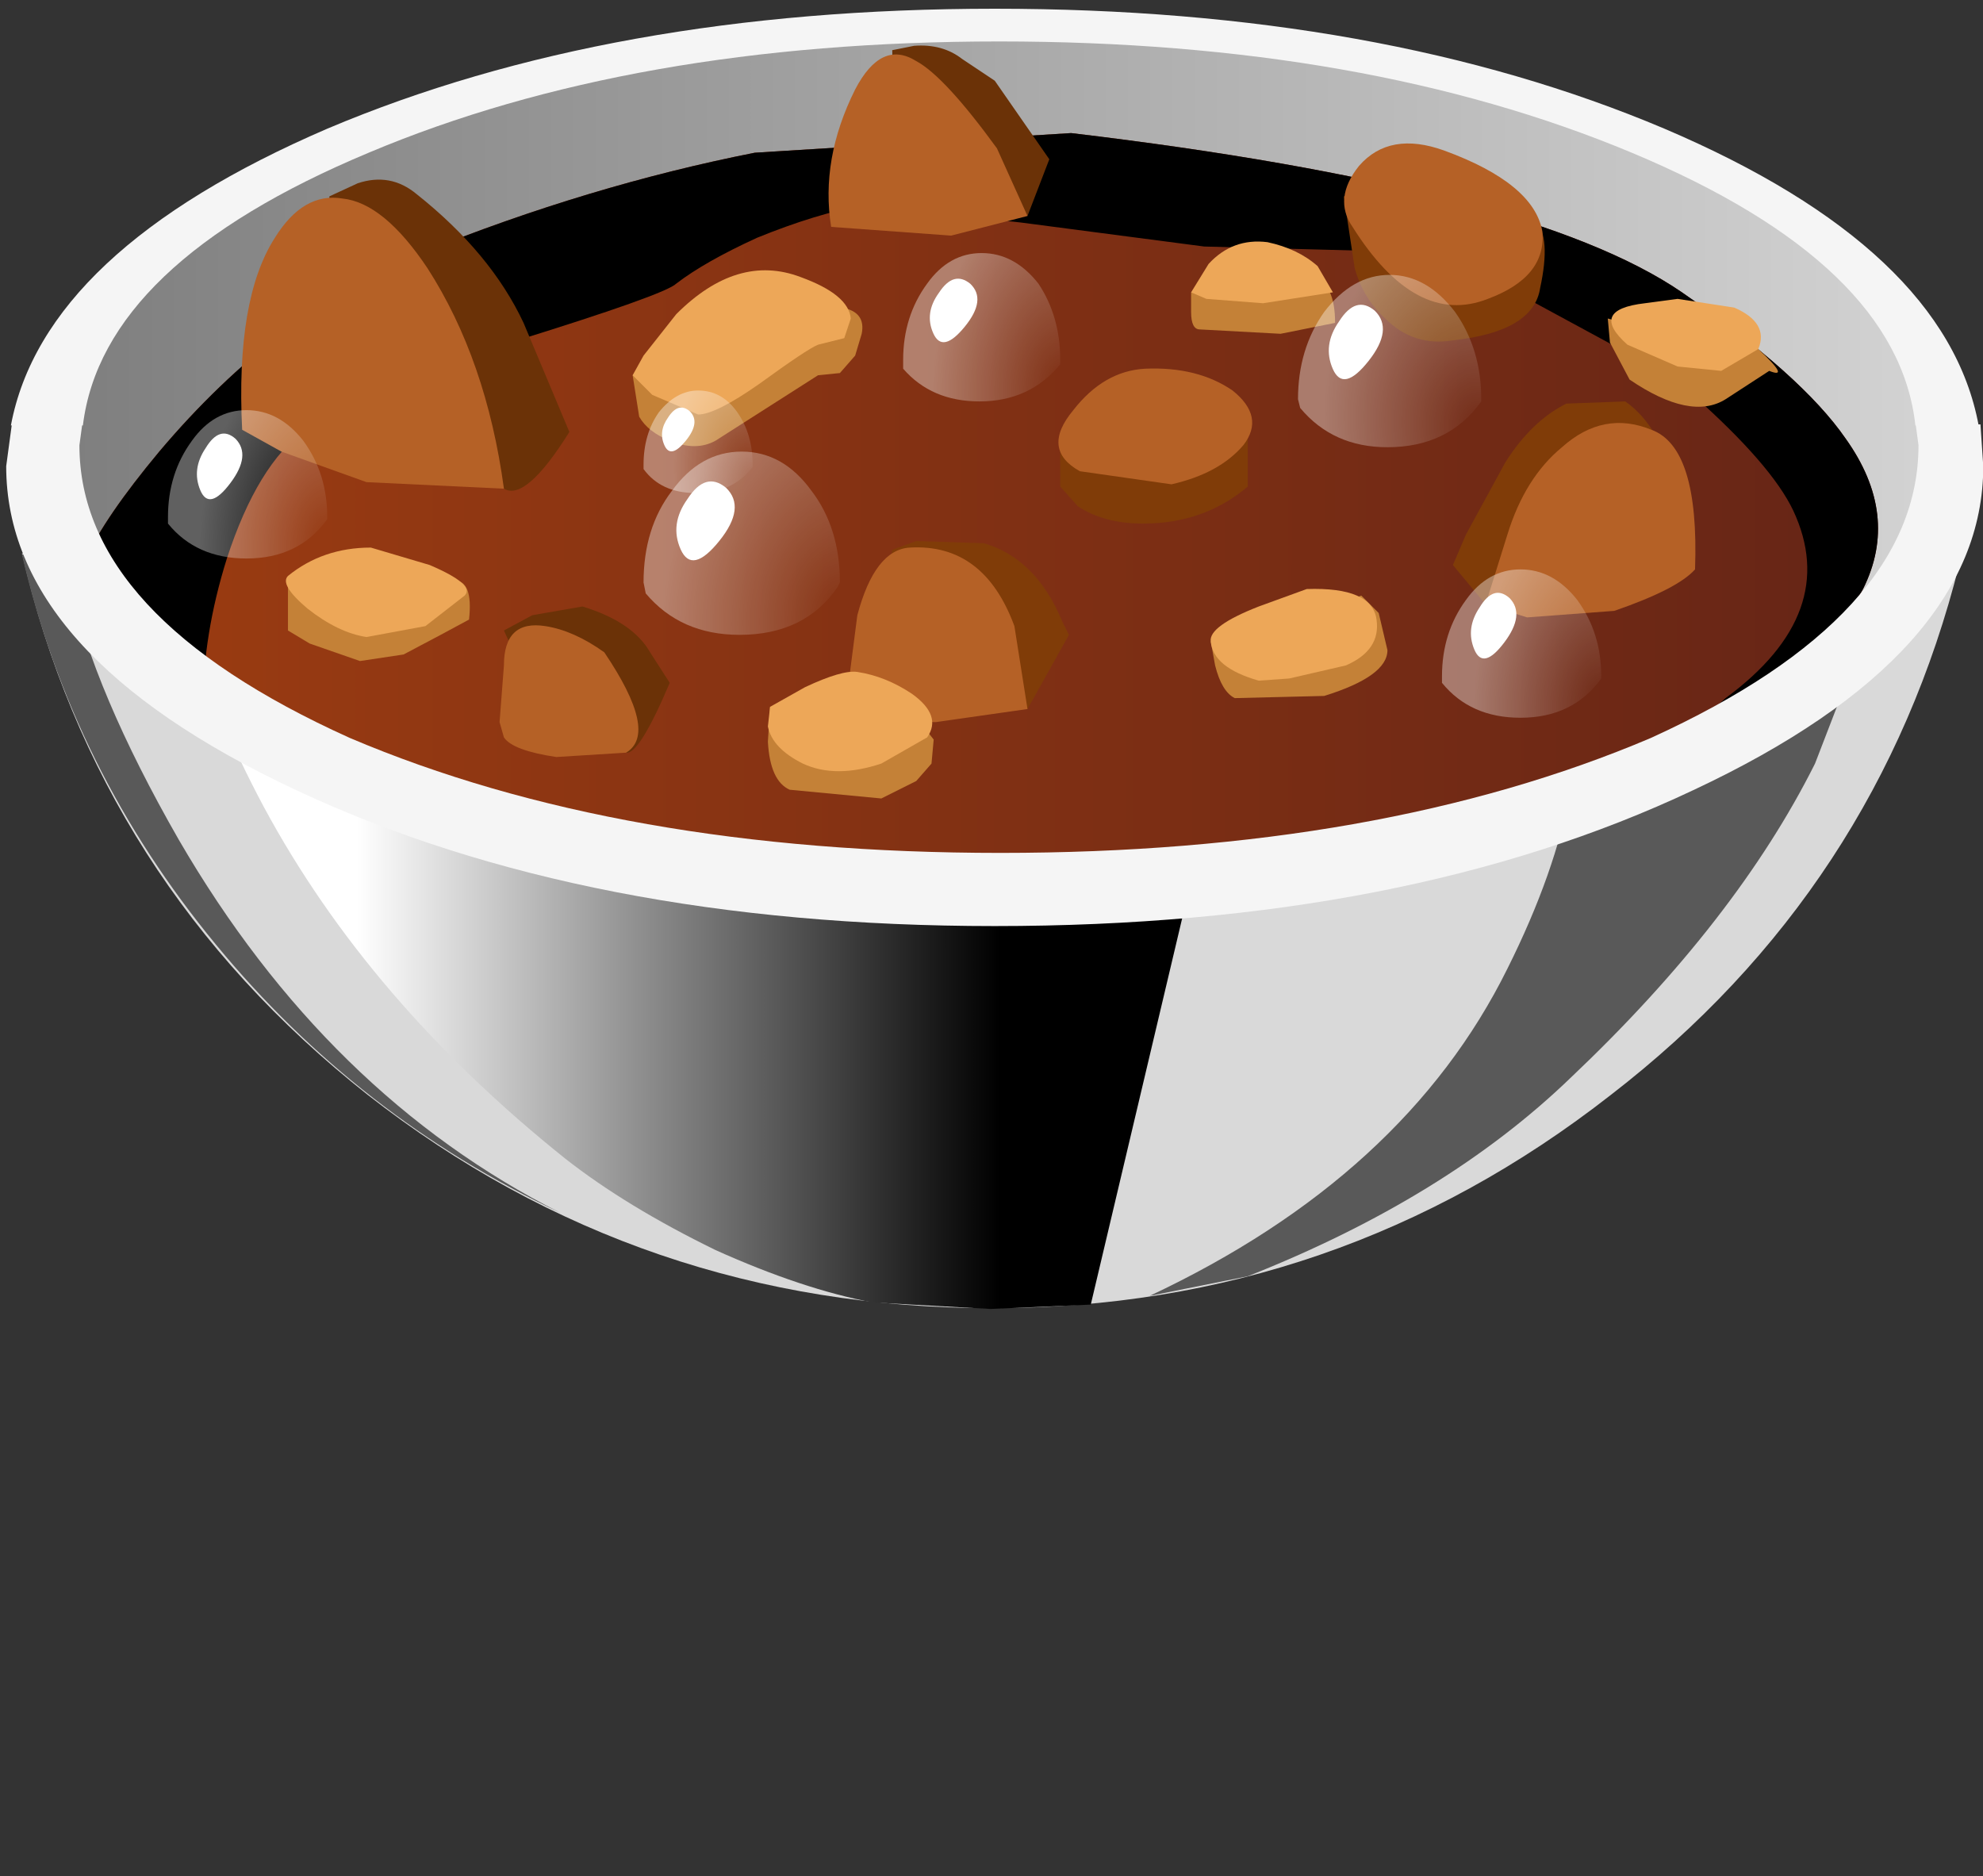 <?xml version="1.0" encoding="UTF-8" standalone="no"?>
<svg xmlns:xlink="http://www.w3.org/1999/xlink" height="43.0px" width="45.45px" xmlns="http://www.w3.org/2000/svg">
  <rect width="100%" height="100%" fill="#333333" stroke="none"/>
  <g transform="matrix(1.0, 0.0, 0.0, 1.0, 0.0, 0.0)">
    <use height="10.8" transform="matrix(1.289, 0.0, 0.0, 1.602, 0.504, 12.68)" width="34.45" xlink:href="#shape0"/>
    <use height="15.25" transform="matrix(1.0, 0.0, 0.0, 1.0, 4.55, 14.75)" width="23.55" xlink:href="#sprite0"/>
    <use height="15.7" transform="matrix(1.0, 0.0, 0.0, 1.0, 26.35, 14.0)" width="16.6" xlink:href="#sprite1"/>
    <use height="15.1" transform="matrix(1.0, 0.0, 0.0, 1.0, 0.5, 12.7)" width="12.35" xlink:href="#sprite2"/>
    <use height="20.55" transform="matrix(1.0, 0.0, 0.0, 1.0, 0.25, 0.2)" width="45.1" xlink:href="#shape4"/>
    <use height="13.5" transform="matrix(1.0, 0.0, 0.0, 1.0, 1.75, 2.9)" width="41.3" xlink:href="#sprite3"/>
    <use height="17.45" transform="matrix(1.0, 0.0, 0.0, 1.0, 5.55, 1.05)" width="35.2" xlink:href="#shape6"/>
    <use height="1.45" transform="matrix(1.0, 0.0, 0.0, 1.0, 21.3, 6.4)" width="1.1" xlink:href="#sprite4"/>
    <use height="12.1" transform="matrix(1.0, 0.0, 0.0, 1.0, 6.55, 5.55)" width="33.8" xlink:href="#shape8"/>
    <use height="1.0" transform="matrix(1.0, 0.0, 0.0, 1.0, 15.15, 9.35)" width="0.75" xlink:href="#sprite5"/>
    <use height="4.2" transform="matrix(1.0, 0.0, 0.0, 1.0, 14.75, 10.35)" width="4.5" xlink:href="#shape9"/>
    <use height="1.8" transform="matrix(1.0, 0.0, 0.0, 1.0, 15.5, 11.05)" width="1.35" xlink:href="#sprite6"/>
    <use height="3.4" transform="matrix(1.0, 0.0, 0.0, 1.0, 3.85, 9.4)" width="3.65" xlink:href="#shape10"/>
    <use height="1.5" transform="matrix(1.0, 0.0, 0.0, 1.0, 4.5, 9.95)" width="1.05" xlink:href="#sprite7"/>
    <use height="3.4" transform="matrix(1.0, 0.0, 0.0, 1.0, 33.05, 13.05)" width="3.65" xlink:href="#shape11"/>
    <use height="1.5" transform="matrix(1.0, 0.0, 0.0, 1.0, 33.7, 13.6)" width="1.05" xlink:href="#sprite8"/>
    <use height="3.95" transform="matrix(1.0, 0.0, 0.0, 1.0, 29.75, 6.3)" width="4.2" xlink:href="#shape12"/>
    <use height="1.7" transform="matrix(1.0, 0.0, 0.0, 1.0, 30.45, 7.0)" width="1.25" xlink:href="#sprite9"/>
    <use height="7.2" transform="matrix(1.291, 0.0, 0.0, 1.597, 0.142, 9.726)" width="35.1" xlink:href="#shape13"/>
  </g>
  <defs>
    <g id="shape0" transform="matrix(1.0, 0.0, 0.0, 1.0, -5.9, -32.2)">
      <path d="M40.2 32.35 L40.35 32.35 Q38.9 37.0 34.15 39.95 29.3 43.0 23.15 43.0 16.9 43.0 12.05 39.95 7.25 36.9 5.9 32.2 L6.2 32.25 Q7.7 33.35 12.35 34.1 L23.3 34.85 33.95 34.15 Q38.6 33.5 40.2 32.35" fill="#d9d9d9" fill-rule="evenodd" stroke="none"/>
    </g>
    <g id="sprite0" transform="matrix(1.0, 0.0, 0.0, 1.0, 0.0, 0.0)">
      <use height="15.25" transform="matrix(1.0, 0.0, 0.0, 1.0, 0.0, 0.0)" width="23.55" xlink:href="#shape1"/>
    </g>
    <g id="shape1" transform="matrix(1.0, 0.0, 0.0, 1.0, 0.0, 0.0)">
      <path d="M23.55 2.05 L20.45 15.15 18.15 15.25 15.45 15.1 Q13.85 14.8 11.85 13.9 9.8 12.9 8.4 11.8 3.9 8.2 1.5 3.75 0.3 1.5 0.0 0.0 L2.6 0.65 Q9.2 2.2 18.35 2.2 L23.55 2.05" fill="url(#gradient0)" fill-rule="evenodd" stroke="none"/>
    </g>
    <linearGradient gradientTransform="matrix(0.009, 0.0, 0.0, -0.009, 11.0, 7.65)" gradientUnits="userSpaceOnUse" id="gradient0" spreadMethod="pad" x1="-819.2" x2="819.2">
      <stop offset="0.0" stop-color="#ffffff"/>
      <stop offset="1.0" stop-color="#000000"/>
    </linearGradient>
    <g id="sprite1" transform="matrix(1.0, 0.0, 0.0, 1.0, 0.0, 0.0)">
      <use height="15.7" transform="matrix(1.0, 0.0, 0.0, 1.0, 0.0, 0.0)" width="16.6" xlink:href="#shape2"/>
    </g>
    <g id="shape2" transform="matrix(1.0, 0.0, 0.0, 1.0, 0.0, 0.0)">
      <path d="M9.8 1.85 Q14.5 1.0 16.6 0.0 L15.25 3.5 Q13.45 7.1 9.65 10.7 6.8 13.45 2.25 15.25 L0.0 15.7 Q5.85 12.95 8.2 8.2 9.3 6.0 9.65 4.1 L9.8 1.85" fill="#595959" fill-rule="evenodd" stroke="none"/>
    </g>
    <g id="sprite2" transform="matrix(1.0, 0.0, 0.0, 1.0, 0.0, 0.0)">
      <use height="15.1" transform="matrix(1.0, 0.0, 0.0, 1.0, 0.0, 0.0)" width="12.35" xlink:href="#shape3"/>
    </g>
    <g id="shape3" transform="matrix(1.0, 0.0, 0.0, 1.0, 0.0, 0.0)">
      <path d="M12.35 15.1 Q7.7 12.9 4.45 8.95 1.15 4.95 0.0 0.0 L0.35 0.1 1.1 0.65 Q1.65 3.15 3.6 6.55 7.0 12.4 12.35 15.1" fill="#595959" fill-rule="evenodd" stroke="none"/>
    </g>
    <g id="shape4" transform="matrix(1.0, 0.0, 0.0, 1.0, -0.25, -0.2)">
      <path d="M38.3 3.35 Q44.7 6.3 44.7 10.55 44.7 14.8 38.3 17.75 31.9 20.75 22.8 20.75 13.75 20.75 7.35 17.75 0.95 14.8 0.95 10.55 0.95 6.3 7.35 3.35 13.75 0.35 22.8 0.35 31.9 0.35 38.3 3.35" fill="url(#gradient1)" fill-rule="evenodd" stroke="none"/>
      <path d="M45.35 9.75 L43.9 9.75 Q43.5 6.05 37.4 3.5 31.3 0.95 22.9 0.95 14.5 0.95 8.45 3.5 2.35 6.05 1.9 9.75 L0.25 9.75 Q1.0 5.75 7.5 2.95 14.0 0.2 22.8 0.2 31.65 0.2 38.15 2.95 44.6 5.7 45.35 9.75" fill="#f5f5f5" fill-rule="evenodd" stroke="none"/>
      <path d="M42.7 13.5 Q41.7 15.5 36.1 17.9 30.15 20.45 25.55 20.45 19.3 20.45 12.95 19.1 4.85 17.35 1.9 14.2 1.15 13.35 3.65 10.35 6.35 7.15 9.65 5.8 13.5 4.25 17.3 3.5 L24.55 3.05 Q35.05 4.3 38.55 6.7 41.3 8.6 42.3 10.05 43.55 11.8 42.7 13.5" fill="url(#gradient2)" fill-rule="evenodd" stroke="none"/>
    </g>
    <linearGradient gradientTransform="matrix(0.027, 0.0, 0.0, -0.027, 22.8, 10.55)" gradientUnits="userSpaceOnUse" id="gradient1" spreadMethod="pad" x1="-819.2" x2="819.2">
      <stop offset="0.0" stop-color="#7d7d7d"/>
      <stop offset="1.0" stop-color="#d4d4d4"/>
    </linearGradient>
    <linearGradient gradientTransform="matrix(0.025, 0.0, 0.0, -0.025, 22.4, 11.7)" gradientUnits="userSpaceOnUse" id="gradient2" spreadMethod="pad" x1="-819.2" x2="819.2">
      <stop offset="0.0" stop-color="#9c3c11"/>
      <stop offset="1.0" stop-color="#662516"/>
    </linearGradient>
    <g id="sprite3" transform="matrix(1.0, 0.0, 0.0, 1.0, 0.05, 0.0)">
      <use height="13.5" transform="matrix(1.0, 0.0, 0.0, 1.0, -0.05, 0.0)" width="41.3" xlink:href="#shape5"/>
    </g>
    <g id="shape5" transform="matrix(1.0, 0.0, 0.0, 1.0, 0.05, 0.0)">
      <path d="M40.5 7.15 Q41.75 8.9 40.9 10.6 40.2 11.85 37.3 13.5 L37.75 13.1 Q40.4 11.15 39.3 8.8 38.8 7.75 37.0 6.15 L35.15 5.0 32.75 3.7 Q31.7 3.0 29.6 2.85 L25.8 2.75 21.6 2.2 18.0 1.8 Q16.9 2.0 15.55 2.55 14.35 3.1 13.7 3.6 13.45 3.85 9.9 4.95 6.3 6.1 5.2 6.95 4.1 7.75 3.4 9.9 2.85 11.65 2.85 13.3 1.1 12.3 0.1 11.3 -0.65 10.45 1.85 7.45 4.55 4.25 7.85 2.9 11.7 1.35 15.5 0.6 L22.75 0.15 Q33.25 1.4 36.75 3.8 39.5 5.7 40.5 7.15" fill="#000000" fill-rule="evenodd" stroke="none"/>
    </g>
    <g id="shape6" transform="matrix(1.0, 0.0, 0.0, 1.0, -5.55, -1.05)">
      <path d="M7.4 7.75 L7.55 4.5 8.2 4.2 Q8.95 3.95 9.55 4.45 11.25 5.8 12.0 7.4 L13.05 9.9 Q12.05 11.5 11.55 11.2 L9.75 10.0 7.4 7.75" fill="#6b3207" fill-rule="evenodd" stroke="none"/>
      <path d="M20.5 3.55 L20.45 1.15 20.95 1.05 Q21.6 1.0 22.05 1.35 L22.8 1.85 24.05 3.65 23.55 4.95 20.5 3.55" fill="#6b3207" fill-rule="evenodd" stroke="none"/>
      <path d="M31.55 4.35 L33.25 4.55 35.2 5.05 Q35.55 5.45 35.3 6.6 35.15 7.6 33.3 7.8 32.4 7.95 31.75 7.3 31.25 6.85 31.05 6.15 L30.8 4.5 31.55 4.35" fill="#803c08" fill-rule="evenodd" stroke="none"/>
      <path d="M34.55 14.0 L34.05 13.85 33.3 12.95 33.6 12.25 34.5 10.6 Q35.1 9.65 35.9 9.25 L37.25 9.2 Q38.05 9.75 38.5 11.3 L34.55 14.0" fill="#803c08" fill-rule="evenodd" stroke="none"/>
      <path d="M24.3 9.9 L28.6 9.65 28.6 11.15 Q27.6 12.0 26.2 12.0 25.3 12.0 24.7 11.6 L24.3 11.15 24.3 9.9" fill="#803c08" fill-rule="evenodd" stroke="none"/>
      <path d="M20.2 14.55 L20.45 12.6 21.0 12.4 22.55 12.45 Q23.75 12.8 24.35 14.25 L24.5 14.55 23.55 16.25 21.75 15.75 20.2 14.55" fill="#803c08" fill-rule="evenodd" stroke="none"/>
      <path d="M12.3 16.1 L11.55 14.45 12.2 14.1 13.35 13.9 Q14.5 14.25 14.9 14.95 L15.35 15.65 Q14.65 17.3 14.35 17.25 L12.3 16.1" fill="#6b3207" fill-rule="evenodd" stroke="none"/>
      <path d="M5.55 9.85 Q5.4 6.85 6.3 5.45 6.95 4.4 7.85 4.55 8.8 4.65 9.8 6.15 11.15 8.25 11.55 11.2 L8.4 11.05 6.45 10.35 5.55 9.85" fill="#b56126" fill-rule="evenodd" stroke="none"/>
      <path d="M22.85 3.4 L23.55 4.95 21.8 5.4 19.05 5.2 Q18.8 3.65 19.6 2.05 20.2 0.9 21.0 1.4 21.65 1.75 22.85 3.4" fill="#b56126" fill-rule="evenodd" stroke="none"/>
      <path d="M20.85 12.55 Q22.55 12.45 23.25 14.35 L23.55 16.25 21.45 16.55 Q20.4 16.55 19.85 16.1 L19.45 15.65 19.65 14.1 Q20.05 12.6 20.85 12.55" fill="#b56126" fill-rule="evenodd" stroke="none"/>
      <path d="M26.25 8.45 Q27.45 8.4 28.25 8.95 29.0 9.55 28.5 10.2 27.95 10.85 26.85 11.1 L24.75 10.8 Q23.85 10.3 24.6 9.4 25.3 8.5 26.25 8.45" fill="#b56126" fill-rule="evenodd" stroke="none"/>
      <path d="M33.1 3.45 Q35.15 4.2 35.35 5.3 35.45 6.35 34.1 6.85 32.45 7.5 31.0 5.2 30.55 4.55 31.15 3.8 31.85 3.0 33.1 3.45" fill="#b56126" fill-rule="evenodd" stroke="none"/>
      <path d="M37.85 9.85 Q38.95 10.25 38.85 13.05 38.45 13.5 37.0 14.0 L35.0 14.15 34.05 13.85 34.55 12.25 Q34.95 10.95 35.8 10.25 36.75 9.4 37.85 9.85" fill="#b56126" fill-rule="evenodd" stroke="none"/>
      <path d="M13.85 14.95 Q15.1 16.8 14.35 17.25 L12.75 17.35 Q11.75 17.2 11.55 16.9 L11.45 16.55 11.55 15.25 Q11.55 14.2 12.5 14.35 13.15 14.45 13.85 14.95" fill="#b56126" fill-rule="evenodd" stroke="none"/>
      <path d="M10.1 14.55 L9.25 15.0 8.25 15.15 7.1 14.75 6.6 14.45 6.6 13.2 10.4 13.3 Q10.85 13.3 10.75 14.2 L10.1 14.55" fill="#c48137" fill-rule="evenodd" stroke="none"/>
      <path d="M14.65 9.55 L14.5 8.6 16.65 7.2 17.75 7.1 19.3 7.05 Q19.85 7.15 19.75 7.65 L19.6 8.15 19.25 8.55 18.75 8.6 16.4 10.1 Q15.95 10.35 15.35 10.1 14.85 9.9 14.65 9.55" fill="#c48137" fill-rule="evenodd" stroke="none"/>
      <path d="M28.95 6.25 L30.1 6.35 Q30.6 6.5 30.6 7.4 L29.35 7.65 27.5 7.55 Q27.3 7.55 27.3 7.15 L27.3 6.7 28.95 6.25" fill="#c48137" fill-rule="evenodd" stroke="none"/>
      <path d="M38.1 7.65 L38.9 7.55 Q39.85 7.55 40.3 8.0 41.05 8.7 40.55 8.5 L39.55 9.15 Q38.75 9.65 37.35 8.7 L36.9 7.85 36.85 7.3 38.1 7.65" fill="#c48137" fill-rule="evenodd" stroke="none"/>
      <path d="M21.35 17.5 L21.0 17.9 20.2 18.3 18.1 18.1 Q17.65 17.9 17.6 17.0 L17.65 16.2 19.15 16.1 19.7 16.0 20.85 16.25 21.4 16.95 21.35 17.5" fill="#c48137" fill-rule="evenodd" stroke="none"/>
      <path d="M30.35 15.95 L28.3 16.0 Q28.0 15.85 27.85 15.25 L27.75 14.7 28.25 14.55 29.3 14.35 31.2 13.65 31.6 14.05 31.8 14.9 Q31.8 15.5 30.35 15.95" fill="#c48137" fill-rule="evenodd" stroke="none"/>
      <path d="M22.5 5.8 Q23.25 5.8 23.8 6.5 24.3 7.25 24.3 8.25 L24.3 8.35 Q23.6 9.2 22.45 9.2 21.35 9.2 20.7 8.45 L20.7 8.25 Q20.7 7.25 21.25 6.5 21.75 5.8 22.5 5.8" fill="url(#gradient3)" fill-rule="evenodd" stroke="none"/>
    </g>
    <radialGradient cx="0" cy="0" gradientTransform="matrix(-0.003, -0.003, -0.002, 0.005, 24.3, 8.85)" gradientUnits="userSpaceOnUse" id="gradient3" r="819.2" spreadMethod="pad">
      <stop offset="0.0" stop-color="#ffffff" stop-opacity="0.0"/>
      <stop offset="0.992" stop-color="#ffffff" stop-opacity="0.376"/>
    </radialGradient>
    <g id="sprite4" transform="matrix(1.0, 0.0, 0.0, 1.0, 0.0, 0.0)">
      <use height="1.4" transform="matrix(0.846, 0.0, 0.0, 1.036, 0.008, 0.0)" width="1.3" xlink:href="#shape7"/>
    </g>
    <g id="shape7" transform="matrix(1.0, 0.0, 0.0, 1.0, 0.05, 0.0)">
      <path d="M1.05 0.1 Q1.5 0.45 0.9 1.05 0.3 1.65 0.05 1.2 -0.2 0.75 0.2 0.3 0.6 -0.2 1.05 0.1" fill="#ffffff" fill-rule="evenodd" stroke="none"/>
    </g>
    <g id="shape8" transform="matrix(1.0, 0.0, 0.0, 1.0, -6.55, -5.55)">
      <path d="M14.5 8.6 L14.75 8.15 15.5 7.2 Q16.9 5.8 18.35 6.35 19.45 6.75 19.5 7.3 L19.35 7.75 18.75 7.9 Q18.5 8.0 17.4 8.8 16.4 9.5 16.0 9.5 L14.95 9.05 14.5 8.6" fill="#eda758" fill-rule="evenodd" stroke="none"/>
      <path d="M29.95 13.5 Q31.45 13.45 31.55 14.2 31.65 14.9 30.85 15.25 L29.55 15.55 28.85 15.6 Q27.8 15.3 27.75 14.7 27.7 14.35 28.85 13.9 L29.95 13.5" fill="#eda758" fill-rule="evenodd" stroke="none"/>
      <path d="M8.5 12.55 L9.85 12.95 Q10.9 13.4 10.65 13.65 L9.75 14.35 8.4 14.6 Q7.75 14.5 7.05 13.95 6.4 13.4 6.6 13.2 7.4 12.55 8.5 12.55" fill="#eda758" fill-rule="evenodd" stroke="none"/>
      <path d="M29.05 5.55 Q29.75 5.7 30.2 6.1 L30.55 6.7 28.95 6.95 27.65 6.85 27.3 6.7 27.7 6.05 Q28.25 5.45 29.05 5.55" fill="#eda758" fill-rule="evenodd" stroke="none"/>
      <path d="M37.7 6.95 L38.45 6.85 39.75 7.05 Q40.55 7.4 40.3 8.0 L39.45 8.5 38.45 8.4 37.3 7.9 Q36.4 7.1 37.7 6.95" fill="#eda758" fill-rule="evenodd" stroke="none"/>
      <path d="M21.25 16.9 L20.2 17.5 Q19.15 17.85 18.4 17.5 17.7 17.15 17.6 16.65 L17.65 16.2 18.45 15.75 Q19.3 15.35 19.65 15.4 20.3 15.5 20.9 15.9 21.6 16.4 21.25 16.9" fill="#eda758" fill-rule="evenodd" stroke="none"/>
      <path d="M16.0 8.95 Q16.55 8.95 16.9 9.45 17.25 9.95 17.25 10.65 L17.25 10.7 Q16.8 11.3 15.95 11.3 15.15 11.3 14.75 10.75 L14.75 10.65 Q14.75 9.95 15.1 9.45 15.5 8.95 16.0 8.95" fill="url(#gradient4)" fill-rule="evenodd" stroke="none"/>
    </g>
    <radialGradient cx="0" cy="0" gradientTransform="matrix(-0.002, -0.002, -0.001, 0.003, 17.25, 11.05)" gradientUnits="userSpaceOnUse" id="gradient4" r="819.2" spreadMethod="pad">
      <stop offset="0.0" stop-color="#ffffff" stop-opacity="0.0"/>
      <stop offset="0.992" stop-color="#ffffff" stop-opacity="0.376"/>
    </radialGradient>
    <g id="sprite5" transform="matrix(1.0, 0.0, 0.0, 1.0, 0.0, 0.0)">
      <use height="1.4" transform="matrix(0.577, 0.0, 0.0, 0.714, 0.021, 0.0)" width="1.3" xlink:href="#shape7"/>
    </g>
    <g id="shape9" transform="matrix(1.0, 0.0, 0.0, 1.0, -14.75, -10.35)">
      <path d="M17.0 10.35 Q17.95 10.35 18.6 11.25 19.25 12.1 19.25 13.35 L19.2 13.45 Q18.45 14.55 16.95 14.55 15.6 14.55 14.8 13.6 L14.75 13.35 Q14.75 12.1 15.4 11.25 16.05 10.35 17.0 10.35" fill="url(#gradient5)" fill-rule="evenodd" stroke="none"/>
    </g>
    <radialGradient cx="0" cy="0" gradientTransform="matrix(-0.004, -0.004, -0.003, 0.006, 19.25, 14.1)" gradientUnits="userSpaceOnUse" id="gradient5" r="819.2" spreadMethod="pad">
      <stop offset="0.0" stop-color="#ffffff" stop-opacity="0.0"/>
      <stop offset="0.992" stop-color="#ffffff" stop-opacity="0.376"/>
    </radialGradient>
    <g id="sprite6" transform="matrix(1.0, 0.0, 0.0, 1.0, 0.05, 0.05)">
      <use height="1.4" transform="matrix(1.038, 0.0, 0.0, 1.286, -0.052, -0.05)" width="1.3" xlink:href="#shape7"/>
    </g>
    <g id="shape10" transform="matrix(1.0, 0.0, 0.0, 1.0, -3.85, -9.4)">
      <path d="M5.65 9.4 Q6.4 9.4 6.95 10.1 7.5 10.85 7.5 11.85 L7.5 11.9 Q6.85 12.8 5.65 12.8 4.5 12.8 3.85 12.0 L3.85 11.85 Q3.85 10.85 4.4 10.1 4.9 9.4 5.65 9.4" fill="url(#gradient6)" fill-rule="evenodd" stroke="none"/>
    </g>
    <radialGradient cx="0" cy="0" gradientTransform="matrix(-0.003, -0.003, -0.002, 0.005, 7.5, 12.45)" gradientUnits="userSpaceOnUse" id="gradient6" r="819.2" spreadMethod="pad">
      <stop offset="0.0" stop-color="#ffffff" stop-opacity="0.0"/>
      <stop offset="0.992" stop-color="#ffffff" stop-opacity="0.376"/>
    </radialGradient>
    <g id="sprite7" transform="matrix(1.0, 0.0, 0.0, 1.0, 0.0, 0.05)">
      <use height="1.4" transform="matrix(0.808, 0.0, 0.0, 1.071, 0.01, -0.05)" width="1.3" xlink:href="#shape7"/>
    </g>
    <g id="shape11" transform="matrix(1.0, 0.0, 0.0, 1.0, -33.05, -13.05)">
      <path d="M34.85 13.05 Q35.6 13.05 36.15 13.75 36.7 14.5 36.7 15.5 L36.7 15.55 Q36.05 16.45 34.85 16.45 33.7 16.45 33.05 15.65 L33.05 15.5 Q33.05 14.5 33.6 13.75 34.1 13.05 34.85 13.05" fill="url(#gradient7)" fill-rule="evenodd" stroke="none"/>
    </g>
    <radialGradient cx="0" cy="0" gradientTransform="matrix(-0.003, -0.003, -0.002, 0.005, 36.7, 16.1)" gradientUnits="userSpaceOnUse" id="gradient7" r="819.2" spreadMethod="pad">
      <stop offset="0.0" stop-color="#ffffff" stop-opacity="0.0"/>
      <stop offset="0.992" stop-color="#ffffff" stop-opacity="0.376"/>
    </radialGradient>
    <g id="sprite8" transform="matrix(1.0, 0.0, 0.0, 1.0, 0.0, 0.05)">
      <use height="1.4" transform="matrix(0.808, 0.0, 0.0, 1.071, 0.01, -0.05)" width="1.3" xlink:href="#shape7"/>
    </g>
    <g id="shape12" transform="matrix(1.0, 0.0, 0.0, 1.0, -29.75, -6.3)">
      <path d="M31.85 6.3 Q32.7 6.3 33.35 7.15 33.95 8.0 33.95 9.15 L33.95 9.2 Q33.2 10.25 31.8 10.25 30.55 10.25 29.8 9.35 L29.75 9.15 Q29.75 8.0 30.35 7.15 31.0 6.3 31.85 6.3" fill="url(#gradient8)" fill-rule="evenodd" stroke="none"/>
    </g>
    <radialGradient cx="0" cy="0" gradientTransform="matrix(-0.004, -0.003, -0.002, 0.005, 33.95, 9.85)" gradientUnits="userSpaceOnUse" id="gradient8" r="819.2" spreadMethod="pad">
      <stop offset="0.0" stop-color="#ffffff" stop-opacity="0.0"/>
      <stop offset="0.992" stop-color="#ffffff" stop-opacity="0.376"/>
    </radialGradient>
    <g id="sprite9" transform="matrix(1.0, 0.0, 0.0, 1.0, 0.05, 0.0)">
      <use height="1.4" transform="matrix(0.962, 0.0, 0.0, 1.214, -0.048, 0.0)" width="1.3" xlink:href="#shape7"/>
    </g>
    <g id="shape13" transform="matrix(1.0, 0.0, 0.0, 1.0, -5.65, -30.35)">
      <path d="M39.55 30.35 L40.7 30.35 40.75 30.95 Q40.75 33.65 35.6 35.6 30.5 37.55 23.2 37.55 15.95 37.55 10.8 35.6 5.65 33.65 5.65 30.95 L5.75 30.35 7.0 30.35 6.95 30.65 Q6.95 33.1 11.75 34.85 16.55 36.5 23.3 36.5 30.05 36.5 34.85 34.85 39.6 33.1 39.6 30.65 L39.55 30.35" fill="#f5f5f5" fill-rule="evenodd" stroke="none"/>
    </g>
  </defs>
</svg>
